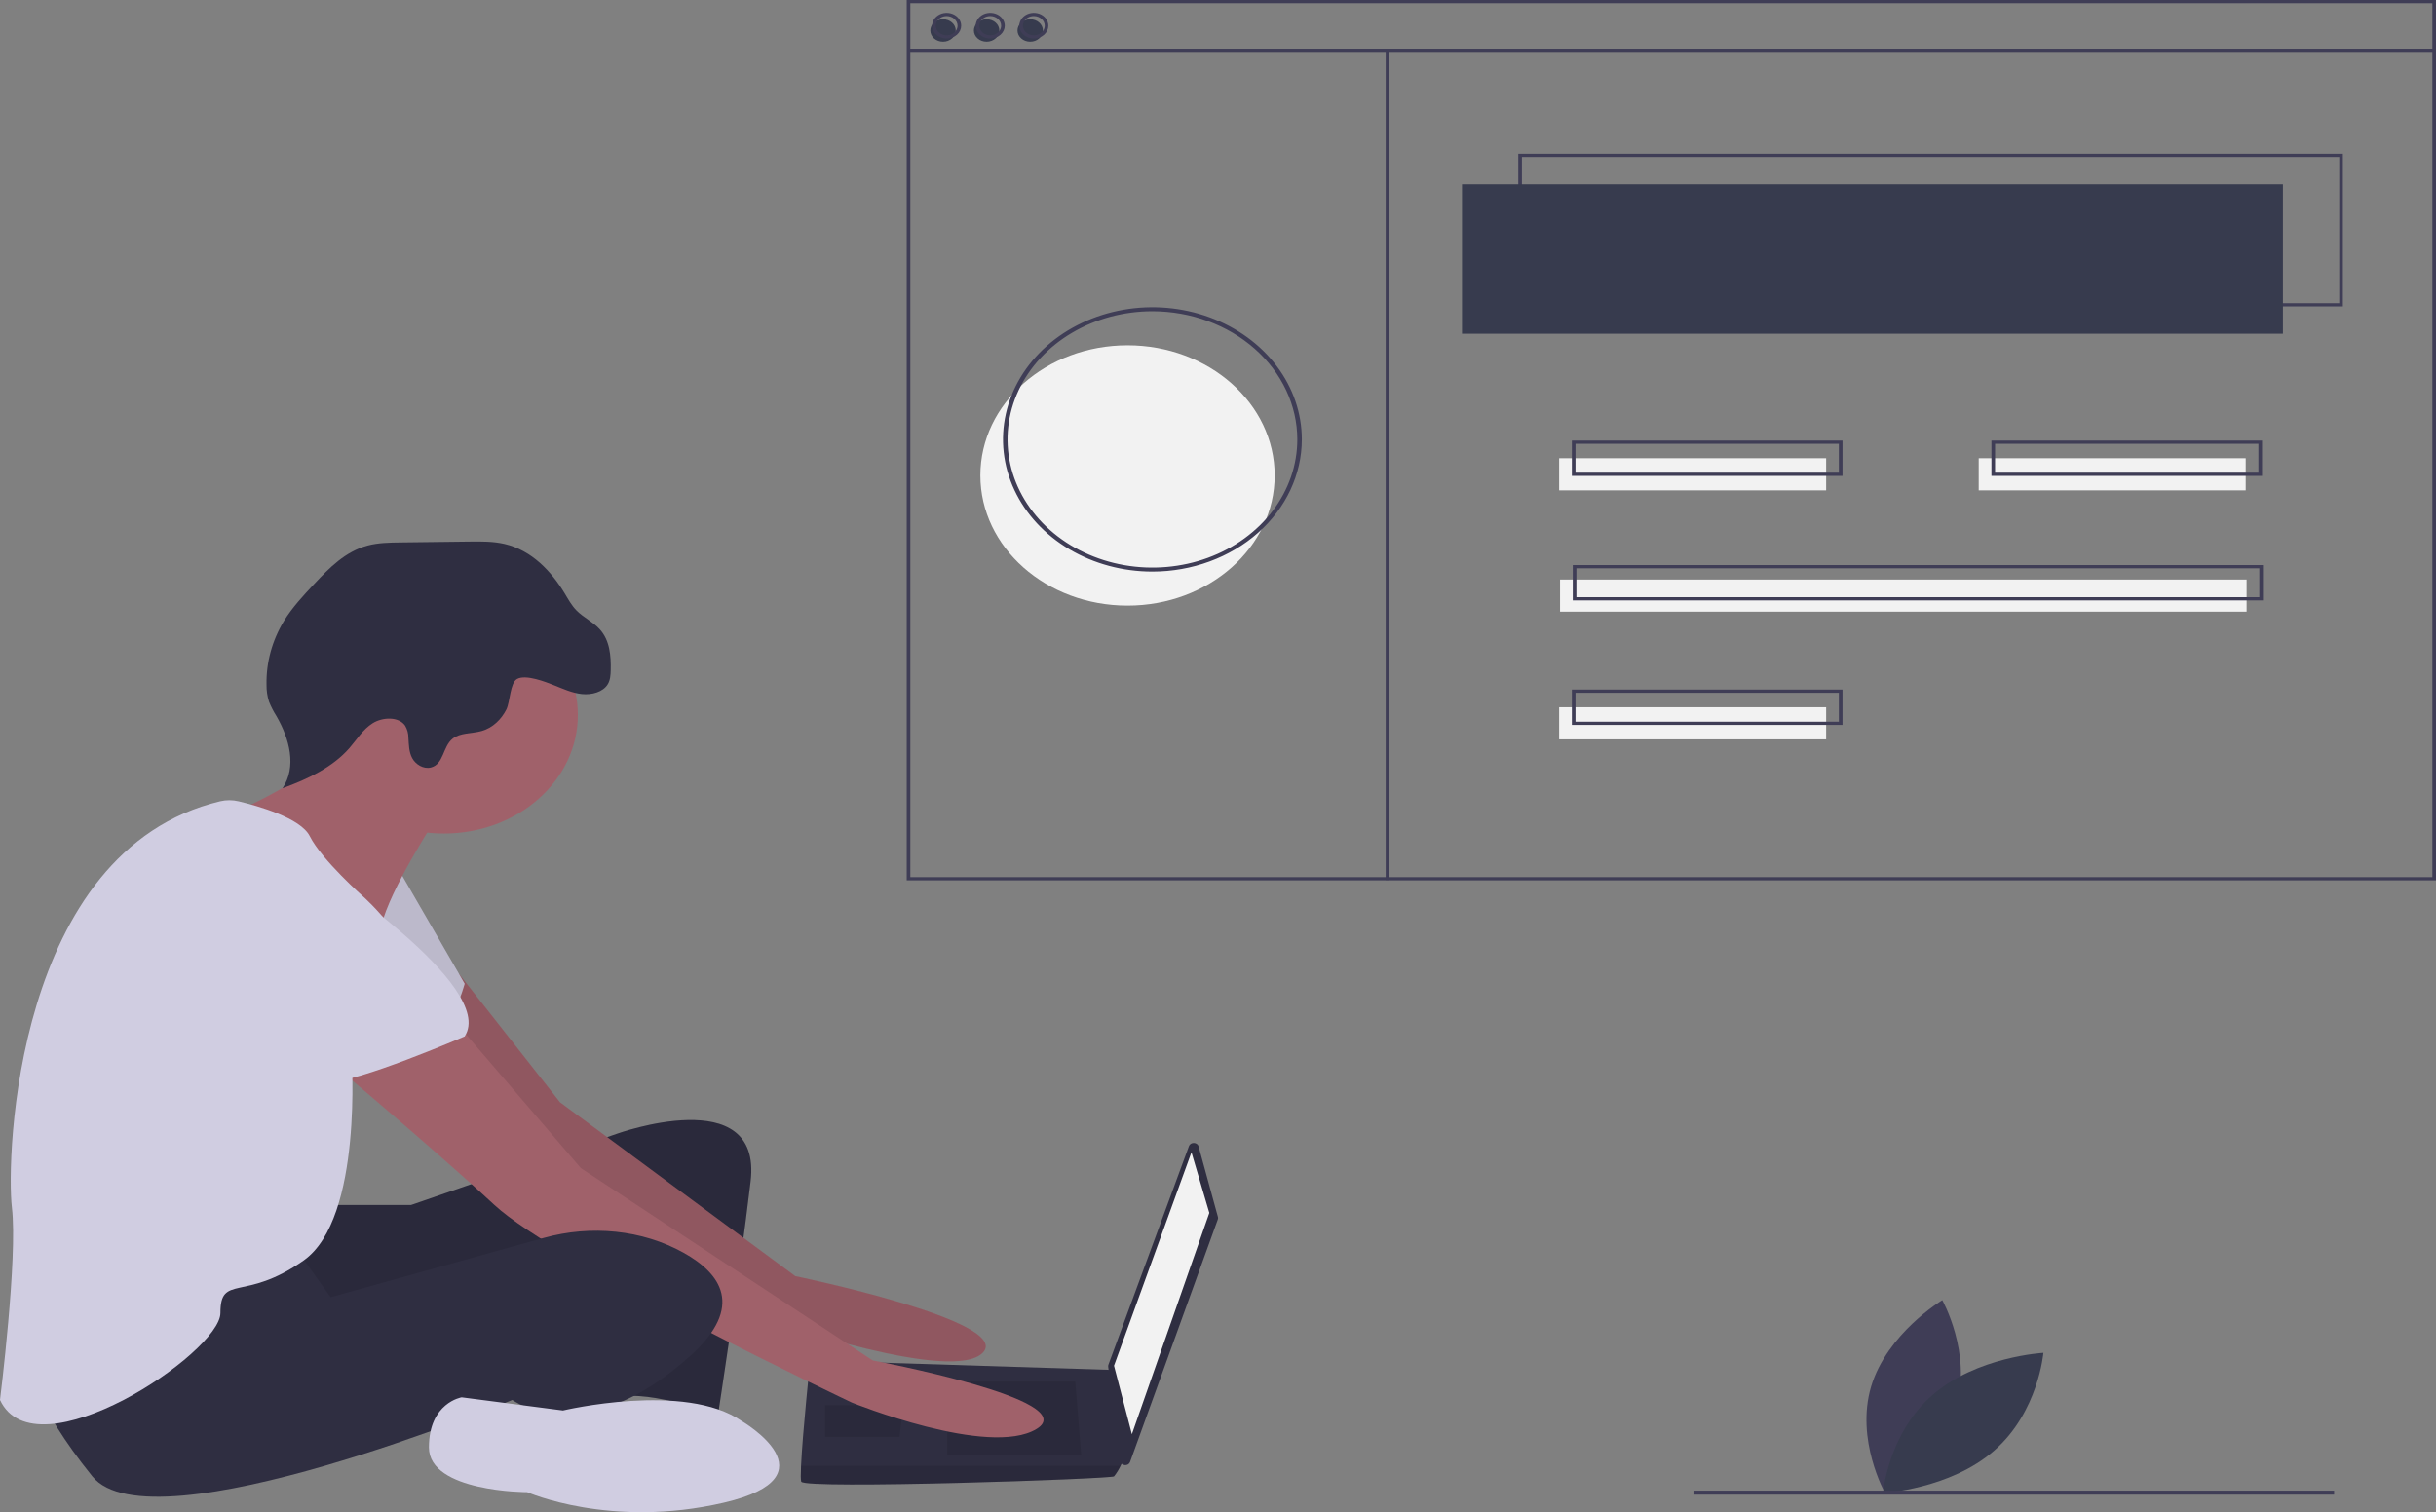 <svg width="364" height="226" viewBox="0 0 364 226" fill="none" xmlns="http://www.w3.org/2000/svg">
<rect x="0" y="0" width="364" height="226" fill="#808080" stroke="none"/>
<g clip-path="url(#clip0)">
<path d="M292.315 210.198C289.952 218.158 281.673 223.132 281.673 223.132C281.673 223.132 277.225 215.201 279.587 207.242C281.95 199.282 290.229 194.308 290.229 194.308C290.229 194.308 294.677 202.239 292.315 210.198Z" fill="#3F3D56"/>
<path d="M288.731 208.515C282.114 214.298 281.373 223.127 281.373 223.127C281.373 223.127 291.362 222.579 297.979 216.796C304.597 211.012 305.337 202.183 305.337 202.183C305.337 202.183 295.348 202.731 288.731 208.515Z" fill="#373B4E"/>
<path d="M48.959 180.09H61.422L92.132 169.459C92.132 169.459 113.941 161.584 112.161 176.546C110.381 191.508 107.265 211.589 107.265 211.589C107.265 211.589 97.473 207.651 92.132 208.833C86.791 210.014 90.352 184.814 90.352 184.814C90.352 184.814 46.734 203.32 42.728 200.958C38.722 198.595 37.832 182.058 37.832 182.058L48.959 180.09Z" fill="#2F2E41"/>
<path opacity="0.1" d="M48.959 180.09H61.422L92.132 169.459C92.132 169.459 113.941 161.584 112.161 176.546C110.381 191.508 107.265 211.589 107.265 211.589C107.265 211.589 97.473 207.651 92.132 208.833C86.791 210.014 90.352 184.814 90.352 184.814C90.352 184.814 46.734 203.32 42.728 200.958C38.722 198.595 37.832 182.058 37.832 182.058L48.959 180.09Z" fill="black"/>
<path d="M68.594 145.564L83.676 164.734L118.837 190.721C118.837 190.721 151.328 197.414 146.878 202.139C142.427 206.864 115.277 197.414 115.277 197.414C115.277 197.414 74.774 171.427 73.439 169.459C72.103 167.49 57.416 148.984 57.416 148.984L68.594 145.564Z" fill="#A0616A"/>
<path opacity="0.1" d="M68.594 145.564L83.676 164.734L118.837 190.721C118.837 190.721 151.328 197.414 146.878 202.139C142.427 206.864 115.277 197.414 115.277 197.414C115.277 197.414 74.774 171.427 73.439 169.459C72.103 167.49 57.416 148.984 57.416 148.984L68.594 145.564Z" fill="black"/>
<path d="M59.641 130.085L69.433 147.016C69.433 147.016 67.208 155.284 63.647 156.072C60.086 156.859 44.953 145.834 44.953 145.834L59.641 130.085Z" fill="#D0CDE1"/>
<path opacity="0.1" d="M59.641 130.085L69.433 147.016C69.433 147.016 67.208 155.284 63.647 156.072C60.086 156.859 44.953 145.834 44.953 145.834L59.641 130.085Z" fill="black"/>
<path d="M179.097 171.323L181.99 181.878C182.022 181.996 182.017 182.119 181.975 182.235L168.855 218.507C168.803 218.65 168.697 218.774 168.554 218.857C168.412 218.94 168.241 218.977 168.072 218.962C167.902 218.947 167.743 218.881 167.622 218.775C167.5 218.67 167.424 218.53 167.404 218.38L165.589 204.25C165.577 204.156 165.588 204.061 165.621 203.971L177.665 171.275C177.715 171.138 177.814 171.02 177.947 170.938C178.08 170.856 178.24 170.814 178.402 170.82C178.564 170.826 178.72 170.878 178.845 170.969C178.971 171.059 179.059 171.184 179.097 171.323Z" fill="#2F2E41"/>
<path d="M178.034 172.215L180.704 181.271L169.132 214.345L166.461 204.108L178.034 172.215Z" fill="#F2F2F2"/>
<path d="M119.727 221.432C120.173 222.613 166.016 221.038 166.461 220.645C166.849 220.152 167.177 219.624 167.44 219.07C167.859 218.282 168.242 217.495 168.242 217.495L166.461 204.746L121.063 203.32C121.063 203.32 119.928 214.124 119.696 219.07C119.638 220.318 119.638 221.196 119.727 221.432Z" fill="#2F2E41"/>
<path opacity="0.1" d="M160.675 206.47L161.565 217.495H141.536V206.47H160.675Z" fill="black"/>
<path opacity="0.1" d="M134.86 210.014L134.98 209.993L134.415 214.739H123.288V210.014H134.86Z" fill="black"/>
<path opacity="0.1" d="M119.727 221.432C120.173 222.613 166.016 221.038 166.461 220.645C166.849 220.152 167.178 219.624 167.44 219.07H119.696C119.638 220.318 119.638 221.196 119.727 221.432Z" fill="black"/>
<path d="M66.317 124.572C77.379 124.572 86.346 116.64 86.346 106.854C86.346 97.069 77.379 89.136 66.317 89.136C55.256 89.136 46.289 97.069 46.289 106.854C46.289 116.64 55.256 124.572 66.317 124.572Z" fill="#A0616A"/>
<path d="M64.982 122.604C64.982 122.604 58.306 132.841 56.971 138.353C55.636 143.866 36.942 127.329 36.942 127.329L34.494 121.619C34.494 121.619 52.075 114.335 50.74 108.429C49.404 102.523 64.982 122.604 64.982 122.604Z" fill="#A0616A"/>
<path d="M68.543 153.315L86.791 174.577L130.41 203.32C130.41 203.32 162.01 209.226 154.889 213.557C147.768 217.889 127.294 209.62 127.294 209.62C127.294 209.62 83.231 188.752 73.884 180.09C64.537 171.427 47.179 156.859 47.179 156.859L68.543 153.315Z" fill="#A0616A"/>
<path d="M44.063 186.389L49.404 193.87L81.28 184.999C88.274 183.052 95.943 183.769 102.147 187.226C107.71 190.327 111.271 195.249 103.259 202.533C87.236 217.101 76.554 209.226 76.554 209.226C76.554 209.226 22.699 231.669 13.798 220.645C4.896 209.62 4.451 204.108 4.451 204.108C4.451 204.108 38.722 185.208 44.063 186.389Z" fill="#2F2E41"/>
<path d="M110.826 212.376C110.826 212.376 125.068 220.645 108.155 224.582C91.242 228.519 78.78 223.007 78.78 223.007C78.78 223.007 64.092 223.007 64.092 216.314C64.092 209.62 68.988 208.833 68.988 208.833L84.121 210.801C84.121 210.801 102.369 206.47 110.826 212.376Z" fill="#D0CDE1"/>
<path d="M82.748 102.397C84.111 102.935 85.463 103.571 86.945 103.727C88.427 103.883 90.115 103.425 90.816 102.26C91.195 101.63 91.238 100.89 91.256 100.177C91.309 98.015 91.133 95.677 89.584 94.004C88.598 92.939 87.159 92.268 86.139 91.229C85.408 90.484 84.921 89.582 84.398 88.712C82.413 85.415 79.475 82.246 75.392 81.296C73.687 80.899 71.899 80.918 70.136 80.94L59.853 81.069C58.189 81.089 56.5 81.114 54.907 81.54C51.597 82.425 49.187 84.887 46.98 87.242C45.329 89.003 43.674 90.783 42.434 92.792C40.658 95.723 39.759 99.008 39.825 102.334C39.811 103.187 39.936 104.037 40.195 104.859C40.498 105.612 40.873 106.341 41.316 107.038C43.245 110.389 44.39 114.574 42.218 117.806C45.99 116.443 49.723 114.655 52.211 111.801C53.325 110.524 54.198 109.029 55.681 108.092C57.165 107.155 59.582 107.073 60.534 108.449C60.861 109.005 61.03 109.624 61.025 110.251C61.094 111.283 61.092 112.355 61.587 113.292C62.082 114.229 63.261 114.985 64.386 114.705C66.324 114.222 66.138 111.591 67.631 110.396C68.764 109.488 70.513 109.662 71.969 109.25C73.666 108.77 74.939 107.469 75.664 106.03C76.216 104.936 76.208 102.073 77.251 101.481C78.56 100.738 81.535 101.919 82.748 102.397Z" fill="#2F2E41"/>
<path d="M32.904 119.752C33.805 119.539 34.754 119.541 35.654 119.758C38.511 120.436 44.915 122.233 46.289 124.966C48.069 128.51 54.3 134.022 54.3 134.022C54.3 134.022 62.757 141.503 60.976 146.622C59.196 151.74 52.52 157.646 52.52 157.646C52.52 157.646 54.3 182.058 45.398 188.358C36.497 194.658 32.936 190.327 32.936 196.233C32.936 202.139 5.341 220.645 0 209.226C0 209.226 2.671 187.964 1.78 180.483C0.903 173.11 2.187 127.108 32.904 119.752Z" fill="#D0CDE1"/>
<path d="M47.179 129.691C47.179 129.691 74.329 147.409 69.433 154.89C69.433 154.89 52.965 161.978 49.404 161.584C45.844 161.19 32.046 147.409 28.485 146.228C24.925 145.047 23.144 123.785 47.179 129.691Z" fill="#D0CDE1"/>
<path d="M168.48 90.51C180.623 90.51 190.468 81.801 190.468 71.059C190.468 60.316 180.623 51.608 168.48 51.608C156.337 51.608 146.492 60.316 146.492 71.059C146.492 81.801 156.337 90.51 168.48 90.51Z" fill="#F2F2F2"/>
<path d="M350.086 45.797H226.871V22.988H350.086V45.797ZM227.414 45.317H349.543V23.469H227.414V45.317Z" fill="#3F3D56"/>
<path d="M341.129 27.55H218.458V49.879H341.129V27.55Z" fill="#373B4E"/>
<path d="M140.911 6.242C141.961 6.242 142.811 5.49 142.811 4.562C142.811 3.633 141.961 2.881 140.911 2.881C139.862 2.881 139.012 3.633 139.012 4.562C139.012 5.49 139.862 6.242 140.911 6.242Z" fill="#373B4E"/>
<path d="M147.425 6.242C148.474 6.242 149.325 5.49 149.325 4.562C149.325 3.633 148.474 2.881 147.425 2.881C146.376 2.881 145.525 3.633 145.525 4.562C145.525 5.49 146.376 6.242 147.425 6.242Z" fill="#373B4E"/>
<path d="M153.938 6.242C154.988 6.242 155.838 5.49 155.838 4.562C155.838 3.633 154.988 2.881 153.938 2.881C152.889 2.881 152.039 3.633 152.039 4.562C152.039 5.49 152.889 6.242 153.938 6.242Z" fill="#373B4E"/>
<path d="M364 131.569H135.483V0H364V131.569ZM136.026 131.089H363.457V0.48H136.026V131.089Z" fill="#3F3D56"/>
<path d="M363.729 7.283H135.755V7.763H363.729V7.283Z" fill="#3F3D56"/>
<path d="M141.454 5.762C141.025 5.762 140.605 5.649 140.248 5.438C139.891 5.227 139.613 4.927 139.448 4.576C139.284 4.225 139.241 3.839 139.325 3.467C139.409 3.094 139.615 2.752 139.919 2.483C140.223 2.215 140.61 2.032 141.031 1.958C141.452 1.883 141.888 1.922 142.285 2.067C142.682 2.212 143.021 2.458 143.26 2.774C143.498 3.09 143.625 3.462 143.625 3.841C143.625 4.351 143.396 4.839 142.989 5.199C142.582 5.559 142.03 5.762 141.454 5.762ZM141.454 2.401C141.132 2.401 140.817 2.485 140.55 2.644C140.282 2.802 140.073 3.027 139.95 3.29C139.827 3.553 139.794 3.843 139.857 4.122C139.92 4.402 140.075 4.659 140.303 4.86C140.531 5.061 140.821 5.199 141.137 5.254C141.452 5.31 141.78 5.281 142.077 5.172C142.375 5.063 142.629 4.879 142.808 4.642C142.987 4.405 143.083 4.126 143.083 3.841C143.082 3.459 142.91 3.093 142.605 2.823C142.3 2.553 141.886 2.401 141.454 2.401Z" fill="#3F3D56"/>
<path d="M147.968 5.762C147.538 5.762 147.119 5.649 146.762 5.438C146.405 5.227 146.126 4.927 145.962 4.576C145.798 4.225 145.755 3.839 145.838 3.467C145.922 3.094 146.129 2.752 146.433 2.483C146.736 2.215 147.123 2.032 147.544 1.958C147.965 1.883 148.402 1.922 148.799 2.067C149.195 2.212 149.535 2.458 149.773 2.774C150.012 3.09 150.139 3.462 150.139 3.841C150.138 4.351 149.909 4.839 149.502 5.199C149.095 5.559 148.543 5.762 147.968 5.762ZM147.968 2.401C147.646 2.401 147.331 2.485 147.063 2.644C146.795 2.802 146.587 3.027 146.463 3.29C146.34 3.553 146.308 3.843 146.371 4.122C146.434 4.402 146.589 4.659 146.816 4.86C147.044 5.061 147.334 5.199 147.65 5.254C147.966 5.31 148.293 5.281 148.591 5.172C148.889 5.063 149.143 4.879 149.322 4.642C149.501 4.405 149.596 4.126 149.596 3.841C149.596 3.459 149.424 3.093 149.119 2.823C148.813 2.553 148.4 2.401 147.968 2.401Z" fill="#3F3D56"/>
<path d="M154.481 5.762C154.052 5.762 153.632 5.649 153.275 5.438C152.918 5.227 152.64 4.927 152.475 4.576C152.311 4.225 152.268 3.839 152.352 3.467C152.436 3.094 152.642 2.752 152.946 2.483C153.25 2.215 153.637 2.032 154.058 1.958C154.479 1.883 154.915 1.922 155.312 2.067C155.709 2.212 156.048 2.458 156.287 2.774C156.525 3.09 156.652 3.462 156.652 3.841C156.652 4.351 156.423 4.839 156.016 5.199C155.609 5.559 155.057 5.762 154.481 5.762ZM154.481 2.401C154.159 2.401 153.844 2.485 153.577 2.644C153.309 2.802 153.1 3.027 152.977 3.29C152.854 3.553 152.821 3.843 152.884 4.122C152.947 4.402 153.102 4.659 153.33 4.86C153.558 5.061 153.848 5.199 154.164 5.254C154.479 5.31 154.807 5.281 155.104 5.172C155.402 5.063 155.656 4.879 155.835 4.642C156.014 4.405 156.11 4.126 156.11 3.841C156.109 3.459 155.937 3.093 155.632 2.823C155.327 2.553 154.913 2.401 154.481 2.401Z" fill="#3F3D56"/>
<path d="M207.601 7.523H207.058V131.515H207.601V7.523Z" fill="#3F3D56"/>
<path d="M272.873 68.485H232.978V73.287H272.873V68.485Z" fill="#F2F2F2"/>
<path d="M335.566 68.485H295.67V73.287H335.566V68.485Z" fill="#F2F2F2"/>
<path d="M275.316 71.126H234.877V65.844H275.316V71.126ZM235.42 70.646H274.773V66.325H235.42V70.646Z" fill="#3F3D56"/>
<path d="M272.873 105.699H232.978V110.501H272.873V105.699Z" fill="#F2F2F2"/>
<path d="M275.316 108.34H234.877V103.058H275.316V108.34ZM235.42 107.86H274.773V103.538H235.42V107.86Z" fill="#3F3D56"/>
<path d="M335.702 86.612H233.113V91.414H335.702V86.612Z" fill="#F2F2F2"/>
<path d="M338.144 89.733H235.013V84.451H338.144V89.733ZM235.556 89.253H337.601V84.931H235.556V89.253Z" fill="#3F3D56"/>
<path d="M338.008 71.126H297.57V65.844H338.008V71.126ZM298.113 70.646H337.466V66.325H298.113V70.646Z" fill="#3F3D56"/>
<path d="M172.201 85.423C167.785 85.423 163.469 84.264 159.797 82.094C156.126 79.924 153.264 76.839 151.575 73.23C149.885 69.621 149.443 65.65 150.304 61.819C151.166 57.988 153.292 54.469 156.414 51.707C159.537 48.944 163.515 47.063 167.845 46.301C172.176 45.539 176.665 45.93 180.745 47.425C184.824 48.92 188.311 51.452 190.764 54.7C193.217 57.947 194.527 61.766 194.527 65.672C194.52 70.909 192.166 75.929 187.98 79.631C183.795 83.334 178.12 85.417 172.201 85.423ZM172.201 46.52C167.919 46.52 163.733 47.644 160.173 49.748C156.613 51.852 153.838 54.844 152.2 58.343C150.561 61.843 150.132 65.694 150.968 69.409C151.803 73.124 153.865 76.536 156.893 79.215C159.92 81.893 163.778 83.717 167.977 84.456C172.177 85.195 176.53 84.816 180.486 83.366C184.442 81.917 187.823 79.462 190.202 76.312C192.581 73.163 193.85 69.46 193.85 65.672C193.844 60.595 191.561 55.727 187.502 52.136C183.443 48.546 177.941 46.526 172.201 46.52Z" fill="#3F3D56"/>
<path d="M348.778 222.777H253.047V223.376H348.778V222.777Z" fill="#3F3D56"/>
</g>
<defs>
<clipPath id="clip0">
<rect width="364" height="226" fill="white"/>
</clipPath>
</defs>
</svg>
